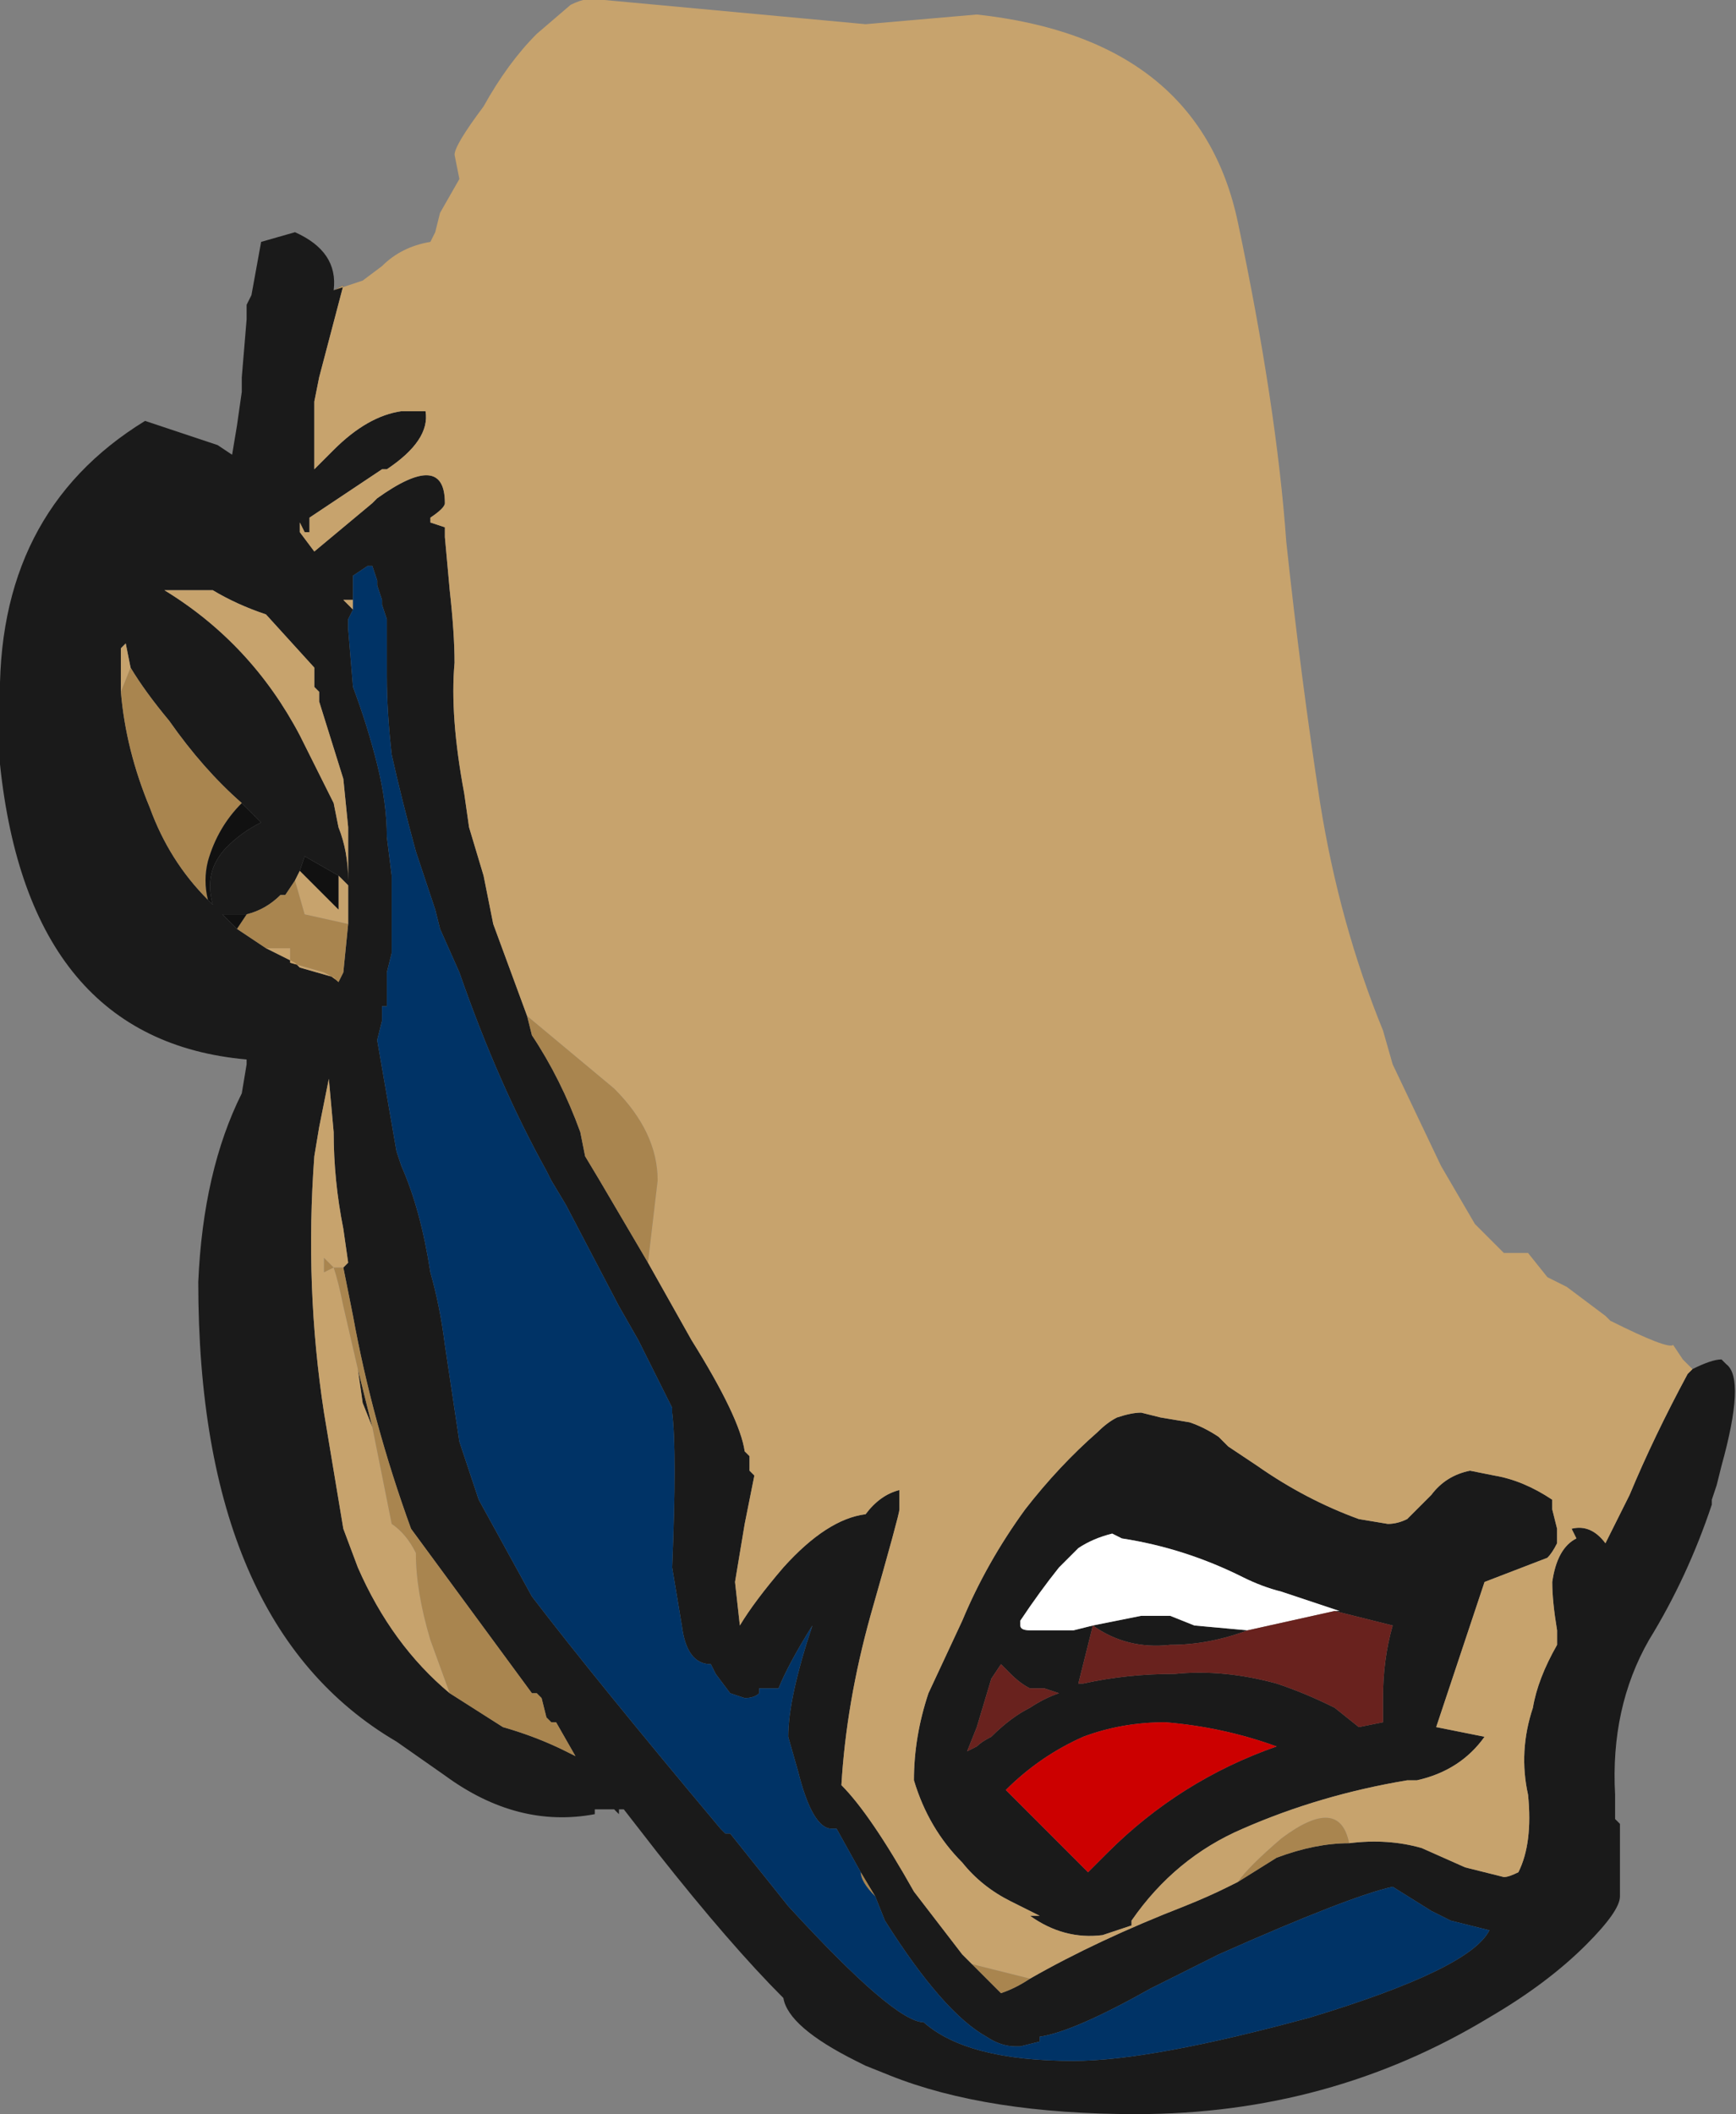 <?xml version="1.0" encoding="UTF-8" standalone="no"?>
<svg xmlns:ffdec="https://www.free-decompiler.com/flash" xmlns:xlink="http://www.w3.org/1999/xlink" ffdec:objectType="frame" height="152.95px" width="125.65px" xmlns="http://www.w3.org/2000/svg">
  <rect width="100%" height="100%" fill="#808080" stroke="none"/>
  <g transform="matrix(1.0, 0.0, 0.0, 1.0, 70.35, 61.95)">
    <use ffdec:characterId="26" height="21.85" transform="matrix(7.0, 0.0, 0.0, 7.0, -70.35, -61.95)" width="17.95" xlink:href="#shape0"/>
  </g>
  <defs>
    <g id="shape0" transform="matrix(1.0, 0.0, 0.0, 1.0, 10.05, 8.85)">
      <path d="M7.45 5.3 Q7.65 5.2 7.75 5.2 L7.8 5.25 Q8.0 5.4 7.75 6.3 L7.7 6.5 7.65 6.65 7.65 6.7 Q7.4 7.45 7.0 8.1 6.6 8.8 6.65 9.7 L6.65 9.95 6.7 10.0 6.7 10.75 Q6.7 10.9 6.35 11.25 5.95 11.65 5.35 12.0 3.7 13.0 1.7 13.0 0.15 13.0 -0.85 12.6 L-1.1 12.5 -1.2 12.45 Q-1.9 12.1 -1.95 11.8 -2.5 11.25 -3.25 10.3 L-3.6 9.85 -3.65 9.85 -3.65 9.9 -3.7 9.85 -3.9 9.85 -3.9 9.9 Q-4.7 10.05 -5.45 9.5 L-5.95 9.15 Q-8.0 7.95 -8.0 4.4 -7.95 3.25 -7.55 2.45 L-7.5 2.15 -7.5 2.1 Q-9.75 1.9 -10.05 -0.95 L-10.05 -1.55 Q-10.1 -3.55 -8.55 -4.5 L-7.8 -4.25 -7.65 -4.15 -7.6 -4.45 -7.55 -4.8 -7.55 -4.95 -7.5 -5.55 -7.5 -5.7 -7.45 -5.8 -7.35 -6.35 -7.0 -6.45 Q-6.55 -6.25 -6.6 -5.85 L-6.5 -5.9 -6.75 -4.95 -6.8 -4.7 -6.8 -4.0 -6.6 -4.2 Q-6.25 -4.55 -5.9 -4.6 L-5.65 -4.6 Q-5.6 -4.3 -6.05 -4.0 L-6.1 -4.0 -6.85 -3.5 -6.85 -3.35 -6.9 -3.35 -6.95 -3.45 -6.95 -3.35 -6.8 -3.15 -6.2 -3.65 -6.15 -3.7 Q-5.45 -4.2 -5.45 -3.65 -5.45 -3.6 -5.6 -3.5 L-5.6 -3.45 -5.45 -3.4 -5.45 -3.3 -5.4 -2.75 Q-5.35 -2.3 -5.35 -2.0 -5.4 -1.45 -5.25 -0.65 L-5.2 -0.3 -5.05 0.2 -4.95 0.7 -4.6 1.65 -4.55 1.85 Q-4.25 2.3 -4.05 2.85 L-4.0 3.1 -3.85 3.35 -3.35 4.2 -2.9 5.0 Q-2.4 5.8 -2.35 6.15 L-2.3 6.2 -2.3 6.35 -2.25 6.4 -2.35 6.9 -2.45 7.5 -2.4 7.95 Q-2.25 7.7 -1.95 7.35 -1.5 6.85 -1.1 6.8 -0.95 6.6 -0.75 6.55 L-0.75 6.75 Q-0.75 6.8 -1.05 7.85 -1.3 8.75 -1.35 9.6 -1.05 9.9 -0.6 10.7 L-0.1 11.35 0.3 11.75 Q0.45 11.7 0.6 11.6 1.3 11.2 2.2 10.85 2.45 10.75 2.65 10.65 L2.75 10.6 3.15 10.35 Q3.55 10.2 3.9 10.2 4.3 10.15 4.65 10.25 L5.1 10.45 5.5 10.55 Q5.55 10.55 5.65 10.5 5.8 10.2 5.75 9.7 5.65 9.25 5.8 8.8 5.85 8.5 6.05 8.15 L6.05 8.0 Q6.0 7.7 6.0 7.5 6.05 7.15 6.25 7.05 L6.2 6.95 Q6.4 6.9 6.55 7.1 L6.8 6.6 Q7.05 6.0 7.4 5.35 L7.45 5.3 M-4.15 -8.8 L-4.15 -8.8 M-8.7 -1.95 L-8.75 -2.2 -8.8 -2.15 -8.8 -1.7 Q-8.75 -1.1 -8.5 -0.5 -8.3 0.05 -7.9 0.45 L-7.85 0.5 Q-7.95 0.15 -7.7 -0.1 -7.55 -0.25 -7.35 -0.35 L-7.55 -0.55 Q-7.95 -0.9 -8.3 -1.4 -8.55 -1.7 -8.7 -1.95 M-1.15 10.5 L-1.4 10.05 -1.45 10.05 Q-1.65 10.05 -1.8 9.45 L-1.9 9.1 Q-1.9 8.7 -1.65 7.95 -1.9 8.35 -2.0 8.6 L-2.2 8.6 -2.2 8.65 Q-2.25 8.7 -2.35 8.7 L-2.5 8.65 -2.65 8.45 -2.7 8.35 Q-2.95 8.35 -3.0 7.95 L-3.1 7.35 Q-3.05 6.15 -3.1 5.75 L-3.1 5.7 -3.45 5.0 -3.65 4.65 -4.2 3.6 -4.35 3.35 -4.4 3.25 Q-4.9 2.35 -5.3 1.2 L-5.5 0.75 -5.55 0.55 -5.75 -0.05 Q-5.9 -0.6 -6.0 -1.05 -6.05 -1.5 -6.05 -1.85 L-6.05 -2.45 -6.1 -2.6 -6.1 -2.65 -6.15 -2.8 -6.15 -2.85 -6.2 -3.0 -6.25 -3.0 -6.4 -2.9 -6.4 -2.65 -6.5 -2.65 -6.4 -2.55 -6.45 -2.45 -6.45 -2.35 -6.4 -1.75 Q-6.25 -1.35 -6.15 -0.95 -6.05 -0.55 -6.05 -0.2 L-6.0 0.2 -6.0 1.0 -6.05 1.2 -6.05 1.55 -6.1 1.55 -6.1 1.7 -6.15 1.9 -5.95 3.05 -5.9 3.2 Q-5.7 3.65 -5.6 4.3 -5.5 4.65 -5.45 5.05 L-5.3 6.05 -5.1 6.65 -4.55 7.65 Q-3.9 8.5 -2.6 10.05 L-2.55 10.1 -2.5 10.1 -1.9 10.85 Q-0.8 12.05 -0.5 12.05 -0.05 12.45 1.05 12.45 1.85 12.45 3.5 12.0 5.15 11.5 5.35 11.1 L4.95 11.0 4.75 10.9 4.35 10.65 Q3.9 10.75 2.55 11.35 L2.05 11.6 Q1.95 11.65 1.85 11.7 1.05 12.15 0.7 12.2 L0.7 12.25 0.5 12.3 0.45 12.3 Q0.3 12.3 0.15 12.2 -0.3 11.95 -0.9 11.0 L-1.0 10.75 -1.15 10.5 M-6.8 -1.9 L-6.8 -1.95 -7.3 -2.5 Q-7.6 -2.6 -7.85 -2.75 L-8.35 -2.75 Q-7.45 -2.2 -6.95 -1.25 L-6.6 -0.55 -6.55 -0.3 Q-6.45 -0.05 -6.45 0.25 L-6.45 -0.3 -6.5 -0.8 -6.75 -1.6 -6.75 -1.7 -6.8 -1.75 -6.8 -1.9 M-6.45 0.7 L-6.45 0.3 Q-6.5 0.25 -6.55 0.2 L-6.9 0.0 -6.95 0.15 -7.0 0.25 -7.1 0.4 -7.15 0.4 Q-7.3 0.55 -7.5 0.6 L-7.75 0.6 -7.6 0.75 -7.3 0.95 -7.0 1.1 -6.95 1.15 -6.6 1.25 -6.55 1.3 -6.5 1.2 -6.45 0.7 M-6.5 4.25 L-6.45 4.2 -6.5 3.85 Q-6.6 3.35 -6.6 2.85 L-6.65 2.3 -6.75 2.8 -6.8 3.1 Q-6.9 4.45 -6.7 5.75 L-6.5 6.95 -6.35 7.35 Q-6.0 8.15 -5.4 8.65 L-4.85 9.0 Q-4.5 9.1 -4.2 9.25 L-4.1 9.3 -4.3 8.95 -4.35 8.95 -4.4 8.9 -4.45 8.7 -4.5 8.65 -4.55 8.65 -5.8 6.95 Q-6.2 5.85 -6.4 4.75 L-6.5 4.25 M-6.2 5.9 L-6.3 5.65 -6.35 5.3 -6.2 5.9 M-0.45 8.65 L-0.1 7.9 Q0.15 7.3 0.55 6.75 0.9 6.3 1.3 5.95 1.4 5.85 1.5 5.8 1.65 5.75 1.75 5.75 L1.95 5.8 2.25 5.85 Q2.4 5.9 2.55 6.0 L2.65 6.1 2.95 6.3 Q3.45 6.65 4.0 6.85 L4.3 6.9 Q4.4 6.9 4.5 6.85 L4.75 6.6 Q4.9 6.4 5.15 6.35 L5.4 6.4 Q5.7 6.45 6.0 6.65 L6.0 6.75 6.05 6.95 6.05 7.1 Q6.0 7.2 5.95 7.25 L5.3 7.5 4.8 9.0 5.3 9.1 Q5.05 9.45 4.6 9.55 L4.5 9.55 Q3.6 9.7 2.8 10.05 2.1 10.35 1.65 11.0 L1.65 11.05 1.35 11.15 Q0.95 11.2 0.6 10.95 L0.7 10.95 0.4 10.8 Q0.1 10.65 -0.1 10.4 -0.45 10.05 -0.6 9.55 -0.6 9.1 -0.45 8.65 M3.75 7.8 L3.8 7.8 3.2 7.6 Q3.0 7.55 2.8 7.45 2.2 7.15 1.55 7.05 L1.45 7.0 Q1.25 7.05 1.1 7.15 L0.9 7.35 Q0.7 7.6 0.5 7.9 L0.5 7.95 Q0.5 8.0 0.6 8.0 L1.05 8.0 1.25 7.95 1.1 8.55 1.15 8.55 Q1.6 8.45 2.1 8.45 2.6 8.4 3.15 8.55 3.45 8.65 3.75 8.8 L4.0 9.0 4.25 8.95 4.25 8.7 Q4.25 8.3 4.35 7.95 L3.75 7.8 M1.25 7.95 L1.75 7.85 2.05 7.85 2.3 7.95 2.85 8.0 Q2.45 8.15 2.05 8.15 1.6 8.2 1.25 7.95 M0.6 8.6 Q0.5 8.55 0.4 8.45 L0.3 8.35 0.2 8.5 0.05 9.0 -0.05 9.25 0.05 9.2 Q0.1 9.15 0.2 9.1 0.4 8.9 0.6 8.8 0.75 8.7 0.9 8.65 L0.75 8.6 0.6 8.6 M1.2 10.5 L1.4 10.3 Q2.15 9.55 3.15 9.2 2.6 9.0 2.0 8.95 1.55 8.95 1.15 9.1 0.7 9.3 0.35 9.65 L1.2 10.5" fill="#1a1a1a" fill-rule="evenodd" stroke="none"/>
      <path d="M-8.8 -1.7 L-8.7 -1.95 Q-8.55 -1.7 -8.3 -1.4 -7.95 -0.9 -7.55 -0.55 -7.8 -0.3 -7.9 0.05 -7.95 0.25 -7.9 0.45 -8.3 0.05 -8.5 -0.5 -8.75 -1.1 -8.8 -1.7 M-1.0 10.75 Q-1.15 10.6 -1.15 10.5 L-1.0 10.75 M-4.6 1.65 L-3.7 2.4 Q-3.25 2.85 -3.25 3.35 L-3.35 4.2 -3.85 3.35 -4.0 3.1 -4.05 2.85 Q-4.25 2.3 -4.55 1.85 L-4.6 1.65 M-0.1 11.35 L0.0 11.45 0.6 11.6 Q0.45 11.7 0.3 11.75 L-0.1 11.35 M2.75 10.6 Q2.85 10.45 3.2 10.15 3.8 9.7 3.9 10.2 3.55 10.2 3.15 10.35 L2.75 10.6 M-7.0 0.25 L-6.9 0.6 -6.45 0.7 -6.5 1.2 -6.55 1.3 Q-6.6 1.25 -6.7 1.2 L-7.05 1.1 -7.05 0.95 -7.3 0.95 -7.6 0.75 -7.5 0.6 Q-7.3 0.55 -7.15 0.4 L-7.1 0.4 -7.0 0.25 M-5.4 8.65 L-5.6 8.1 Q-5.75 7.6 -5.75 7.2 -5.85 7.0 -6.0 6.9 L-6.2 5.9 -6.35 5.3 -6.5 4.65 Q-6.55 4.4 -6.6 4.25 L-6.7 4.3 -6.7 4.15 -6.6 4.25 -6.5 4.25 -6.4 4.75 Q-6.2 5.85 -5.8 6.95 L-4.55 8.65 -4.5 8.65 -4.45 8.7 -4.4 8.9 -4.35 8.95 -4.3 8.95 -4.1 9.3 -4.2 9.25 Q-4.5 9.1 -4.85 9.0 L-5.4 8.65 M-2.45 9.1 L-2.45 9.1" fill="#a9854f" fill-rule="evenodd" stroke="none"/>
      <path d="M1.25 7.95 L1.05 8.0 0.6 8.0 Q0.5 8.0 0.5 7.95 L0.5 7.9 Q0.7 7.6 0.9 7.35 L1.1 7.15 Q1.25 7.05 1.45 7.0 L1.55 7.05 Q2.2 7.15 2.8 7.45 3.0 7.55 3.2 7.6 L3.8 7.8 3.75 7.8 2.85 8.0 2.3 7.95 2.05 7.85 1.75 7.85 1.25 7.95" fill="#ffffff" fill-rule="evenodd" stroke="none"/>
      <path d="M3.75 7.8 L4.35 7.95 Q4.25 8.3 4.25 8.7 L4.25 8.95 4.0 9.0 3.75 8.8 Q3.45 8.65 3.15 8.55 2.6 8.4 2.1 8.45 1.6 8.45 1.15 8.55 L1.1 8.55 1.25 7.95 Q1.6 8.2 2.05 8.15 2.45 8.15 2.85 8.0 L3.75 7.8 M0.6 8.6 L0.75 8.6 0.9 8.65 Q0.75 8.7 0.6 8.8 0.4 8.9 0.2 9.1 0.1 9.15 0.05 9.2 L-0.05 9.25 0.05 9.0 0.2 8.5 0.3 8.35 0.4 8.45 Q0.5 8.55 0.6 8.6" fill="#69221e" fill-rule="evenodd" stroke="none"/>
      <path d="M1.2 10.5 L0.35 9.65 Q0.7 9.3 1.15 9.1 1.55 8.95 2.0 8.95 2.6 9.0 3.15 9.2 2.15 9.55 1.4 10.3 L1.2 10.5" fill="#cc0000" fill-rule="evenodd" stroke="none"/>
      <path d="M-4.15 -8.8 Q-3.95 -8.9 -3.8 -8.85 L-1.1 -8.6 0.05 -8.7 Q2.35 -8.45 2.75 -6.55 3.15 -4.65 3.25 -3.25 3.4 -1.85 3.6 -0.55 3.8 0.7 4.25 1.8 L4.35 2.15 4.85 3.2 5.2 3.8 5.5 4.1 5.75 4.1 5.95 4.35 6.15 4.45 6.55 4.75 6.6 4.8 Q7.2 5.1 7.25 5.05 L7.35 5.2 7.45 5.3 7.4 5.35 Q7.05 6.0 6.8 6.6 L6.55 7.1 Q6.4 6.9 6.2 6.95 L6.25 7.05 Q6.05 7.15 6.0 7.5 6.0 7.7 6.05 8.0 L6.05 8.15 Q5.85 8.5 5.8 8.8 5.65 9.25 5.75 9.7 5.8 10.2 5.65 10.5 5.55 10.55 5.5 10.55 L5.1 10.45 4.65 10.25 Q4.3 10.15 3.9 10.2 3.8 9.7 3.2 10.15 2.85 10.45 2.75 10.6 L2.65 10.65 Q2.45 10.75 2.2 10.85 1.3 11.2 0.6 11.6 L0.0 11.45 -0.1 11.35 -0.6 10.7 Q-1.05 9.9 -1.35 9.6 -1.3 8.75 -1.05 7.85 -0.75 6.8 -0.75 6.75 L-0.75 6.55 Q-0.95 6.6 -1.1 6.8 -1.5 6.85 -1.95 7.35 -2.25 7.7 -2.4 7.95 L-2.45 7.5 -2.35 6.9 -2.25 6.4 -2.3 6.35 -2.3 6.2 -2.35 6.15 Q-2.4 5.8 -2.9 5.0 L-3.35 4.2 -3.25 3.35 Q-3.25 2.85 -3.7 2.4 L-4.6 1.65 -4.95 0.7 -5.05 0.2 -5.2 -0.3 -5.25 -0.65 Q-5.4 -1.45 -5.35 -2.0 -5.35 -2.3 -5.4 -2.75 L-5.45 -3.3 -5.45 -3.4 -5.6 -3.45 -5.6 -3.5 Q-5.45 -3.6 -5.45 -3.65 -5.45 -4.2 -6.15 -3.7 L-6.2 -3.65 -6.8 -3.15 -6.95 -3.35 -6.95 -3.45 -6.9 -3.35 -6.85 -3.35 -6.85 -3.5 -6.1 -4.0 -6.05 -4.0 Q-5.6 -4.3 -5.65 -4.6 L-5.9 -4.6 Q-6.25 -4.55 -6.6 -4.2 L-6.8 -4.0 -6.8 -4.7 -6.75 -4.95 -6.5 -5.9 -6.6 -5.85 -6.3 -5.95 -6.1 -6.1 Q-5.9 -6.3 -5.6 -6.35 L-5.55 -6.45 -5.5 -6.65 -5.3 -7.0 -5.35 -7.25 Q-5.35 -7.35 -5.05 -7.75 -4.8 -8.2 -4.5 -8.5 L-4.15 -8.8 M-8.7 -1.95 L-8.8 -1.7 -8.8 -2.15 -8.75 -2.2 -8.7 -1.95 M-6.4 -2.65 L-6.4 -2.55 -6.5 -2.65 -6.4 -2.65 M-6.8 -1.9 L-6.8 -1.75 -6.75 -1.7 -6.75 -1.6 -6.5 -0.8 -6.45 -0.3 -6.45 0.25 Q-6.45 -0.05 -6.55 -0.3 L-6.6 -0.55 -6.95 -1.25 Q-7.45 -2.2 -8.35 -2.75 L-7.85 -2.75 Q-7.6 -2.6 -7.3 -2.5 L-6.8 -1.95 -6.8 -1.9 M-6.55 0.2 Q-6.5 0.25 -6.45 0.3 L-6.45 0.7 -6.9 0.6 -7.0 0.25 -6.95 0.15 -6.55 0.55 -6.55 0.2 M-6.55 1.3 L-6.6 1.25 -6.95 1.15 -7.0 1.1 -7.3 0.95 -7.05 0.95 -7.05 1.1 -6.7 1.2 Q-6.6 1.25 -6.55 1.3 M-5.4 8.65 Q-6.0 8.15 -6.35 7.35 L-6.5 6.95 -6.7 5.75 Q-6.9 4.45 -6.8 3.1 L-6.75 2.8 -6.65 2.3 -6.6 2.85 Q-6.6 3.35 -6.5 3.85 L-6.45 4.2 -6.5 4.25 -6.6 4.25 -6.7 4.15 -6.7 4.3 -6.6 4.25 Q-6.55 4.4 -6.5 4.65 L-6.35 5.3 -6.3 5.65 -6.2 5.9 -6.0 6.9 Q-5.85 7.0 -5.75 7.2 -5.75 7.6 -5.6 8.1 L-5.4 8.65 M-0.45 8.65 Q-0.6 9.1 -0.6 9.55 -0.45 10.05 -0.1 10.4 0.1 10.65 0.4 10.8 L0.7 10.95 0.6 10.95 Q0.95 11.2 1.35 11.15 L1.65 11.05 1.65 11.0 Q2.1 10.35 2.8 10.05 3.6 9.7 4.5 9.55 L4.6 9.55 Q5.05 9.45 5.3 9.1 L4.8 9.0 5.3 7.5 5.95 7.25 Q6.0 7.2 6.05 7.1 L6.05 6.95 6.0 6.75 6.0 6.65 Q5.7 6.45 5.4 6.4 L5.15 6.35 Q4.9 6.4 4.75 6.6 L4.5 6.85 Q4.4 6.9 4.3 6.9 L4.0 6.85 Q3.45 6.65 2.95 6.3 L2.65 6.1 2.55 6.0 Q2.4 5.9 2.25 5.85 L1.95 5.8 1.75 5.75 Q1.65 5.75 1.5 5.8 1.4 5.85 1.3 5.95 0.9 6.3 0.55 6.75 0.15 7.3 -0.1 7.9 L-0.45 8.65" fill="#c7a36d" fill-rule="evenodd" stroke="none"/>
      <path d="M-6.4 -2.65 L-6.4 -2.9 -6.25 -3.0 -6.2 -3.0 -6.15 -2.85 -6.15 -2.8 -6.1 -2.65 -6.1 -2.6 -6.05 -2.45 -6.05 -1.85 Q-6.05 -1.5 -6.0 -1.05 -5.9 -0.6 -5.75 -0.05 L-5.55 0.55 -5.5 0.75 -5.3 1.2 Q-4.9 2.35 -4.4 3.25 L-4.35 3.35 -4.2 3.6 -3.65 4.65 -3.45 5.0 -3.1 5.7 -3.1 5.75 Q-3.05 6.15 -3.1 7.35 L-3.0 7.95 Q-2.95 8.35 -2.7 8.35 L-2.65 8.45 -2.5 8.65 -2.35 8.7 Q-2.25 8.7 -2.2 8.65 L-2.2 8.6 -2.0 8.6 Q-1.9 8.35 -1.65 7.95 -1.9 8.7 -1.9 9.1 L-1.8 9.45 Q-1.65 10.05 -1.45 10.05 L-1.4 10.05 -1.15 10.5 Q-1.15 10.6 -1.0 10.75 L-0.9 11.0 Q-0.3 11.95 0.15 12.2 0.3 12.3 0.45 12.3 L0.5 12.3 0.7 12.25 0.7 12.2 Q1.05 12.15 1.85 11.7 1.95 11.65 2.05 11.6 L2.55 11.35 Q3.9 10.75 4.35 10.65 L4.75 10.9 4.95 11.0 5.35 11.1 Q5.15 11.5 3.5 12.0 1.85 12.45 1.05 12.45 -0.05 12.45 -0.5 12.05 -0.8 12.05 -1.9 10.85 L-2.5 10.1 -2.55 10.1 -2.6 10.05 Q-3.9 8.5 -4.55 7.65 L-5.1 6.65 -5.3 6.05 -5.45 5.05 Q-5.5 4.65 -5.6 4.3 -5.7 3.65 -5.9 3.2 L-5.95 3.05 -6.15 1.9 -6.1 1.7 -6.1 1.55 -6.05 1.55 -6.05 1.2 -6.0 1.0 -6.0 0.2 -6.05 -0.2 Q-6.05 -0.55 -6.15 -0.95 -6.25 -1.35 -6.4 -1.75 L-6.45 -2.35 -6.45 -2.45 -6.4 -2.55 -6.4 -2.65 M-2.45 9.1 L-2.45 9.1" fill="#003366" fill-rule="evenodd" stroke="none"/>
      <path d="M-7.9 0.45 Q-7.95 0.25 -7.9 0.05 -7.8 -0.3 -7.55 -0.55 L-7.35 -0.35 Q-7.55 -0.25 -7.7 -0.1 -7.95 0.15 -7.85 0.5 L-7.9 0.45 M-6.55 0.2 L-6.55 0.55 -6.95 0.15 -6.9 0.0 -6.55 0.2 M-7.6 0.75 L-7.75 0.6 -7.5 0.6 -7.6 0.75" fill="#111111" fill-rule="evenodd" stroke="none"/>
    </g>
  </defs>
</svg>
